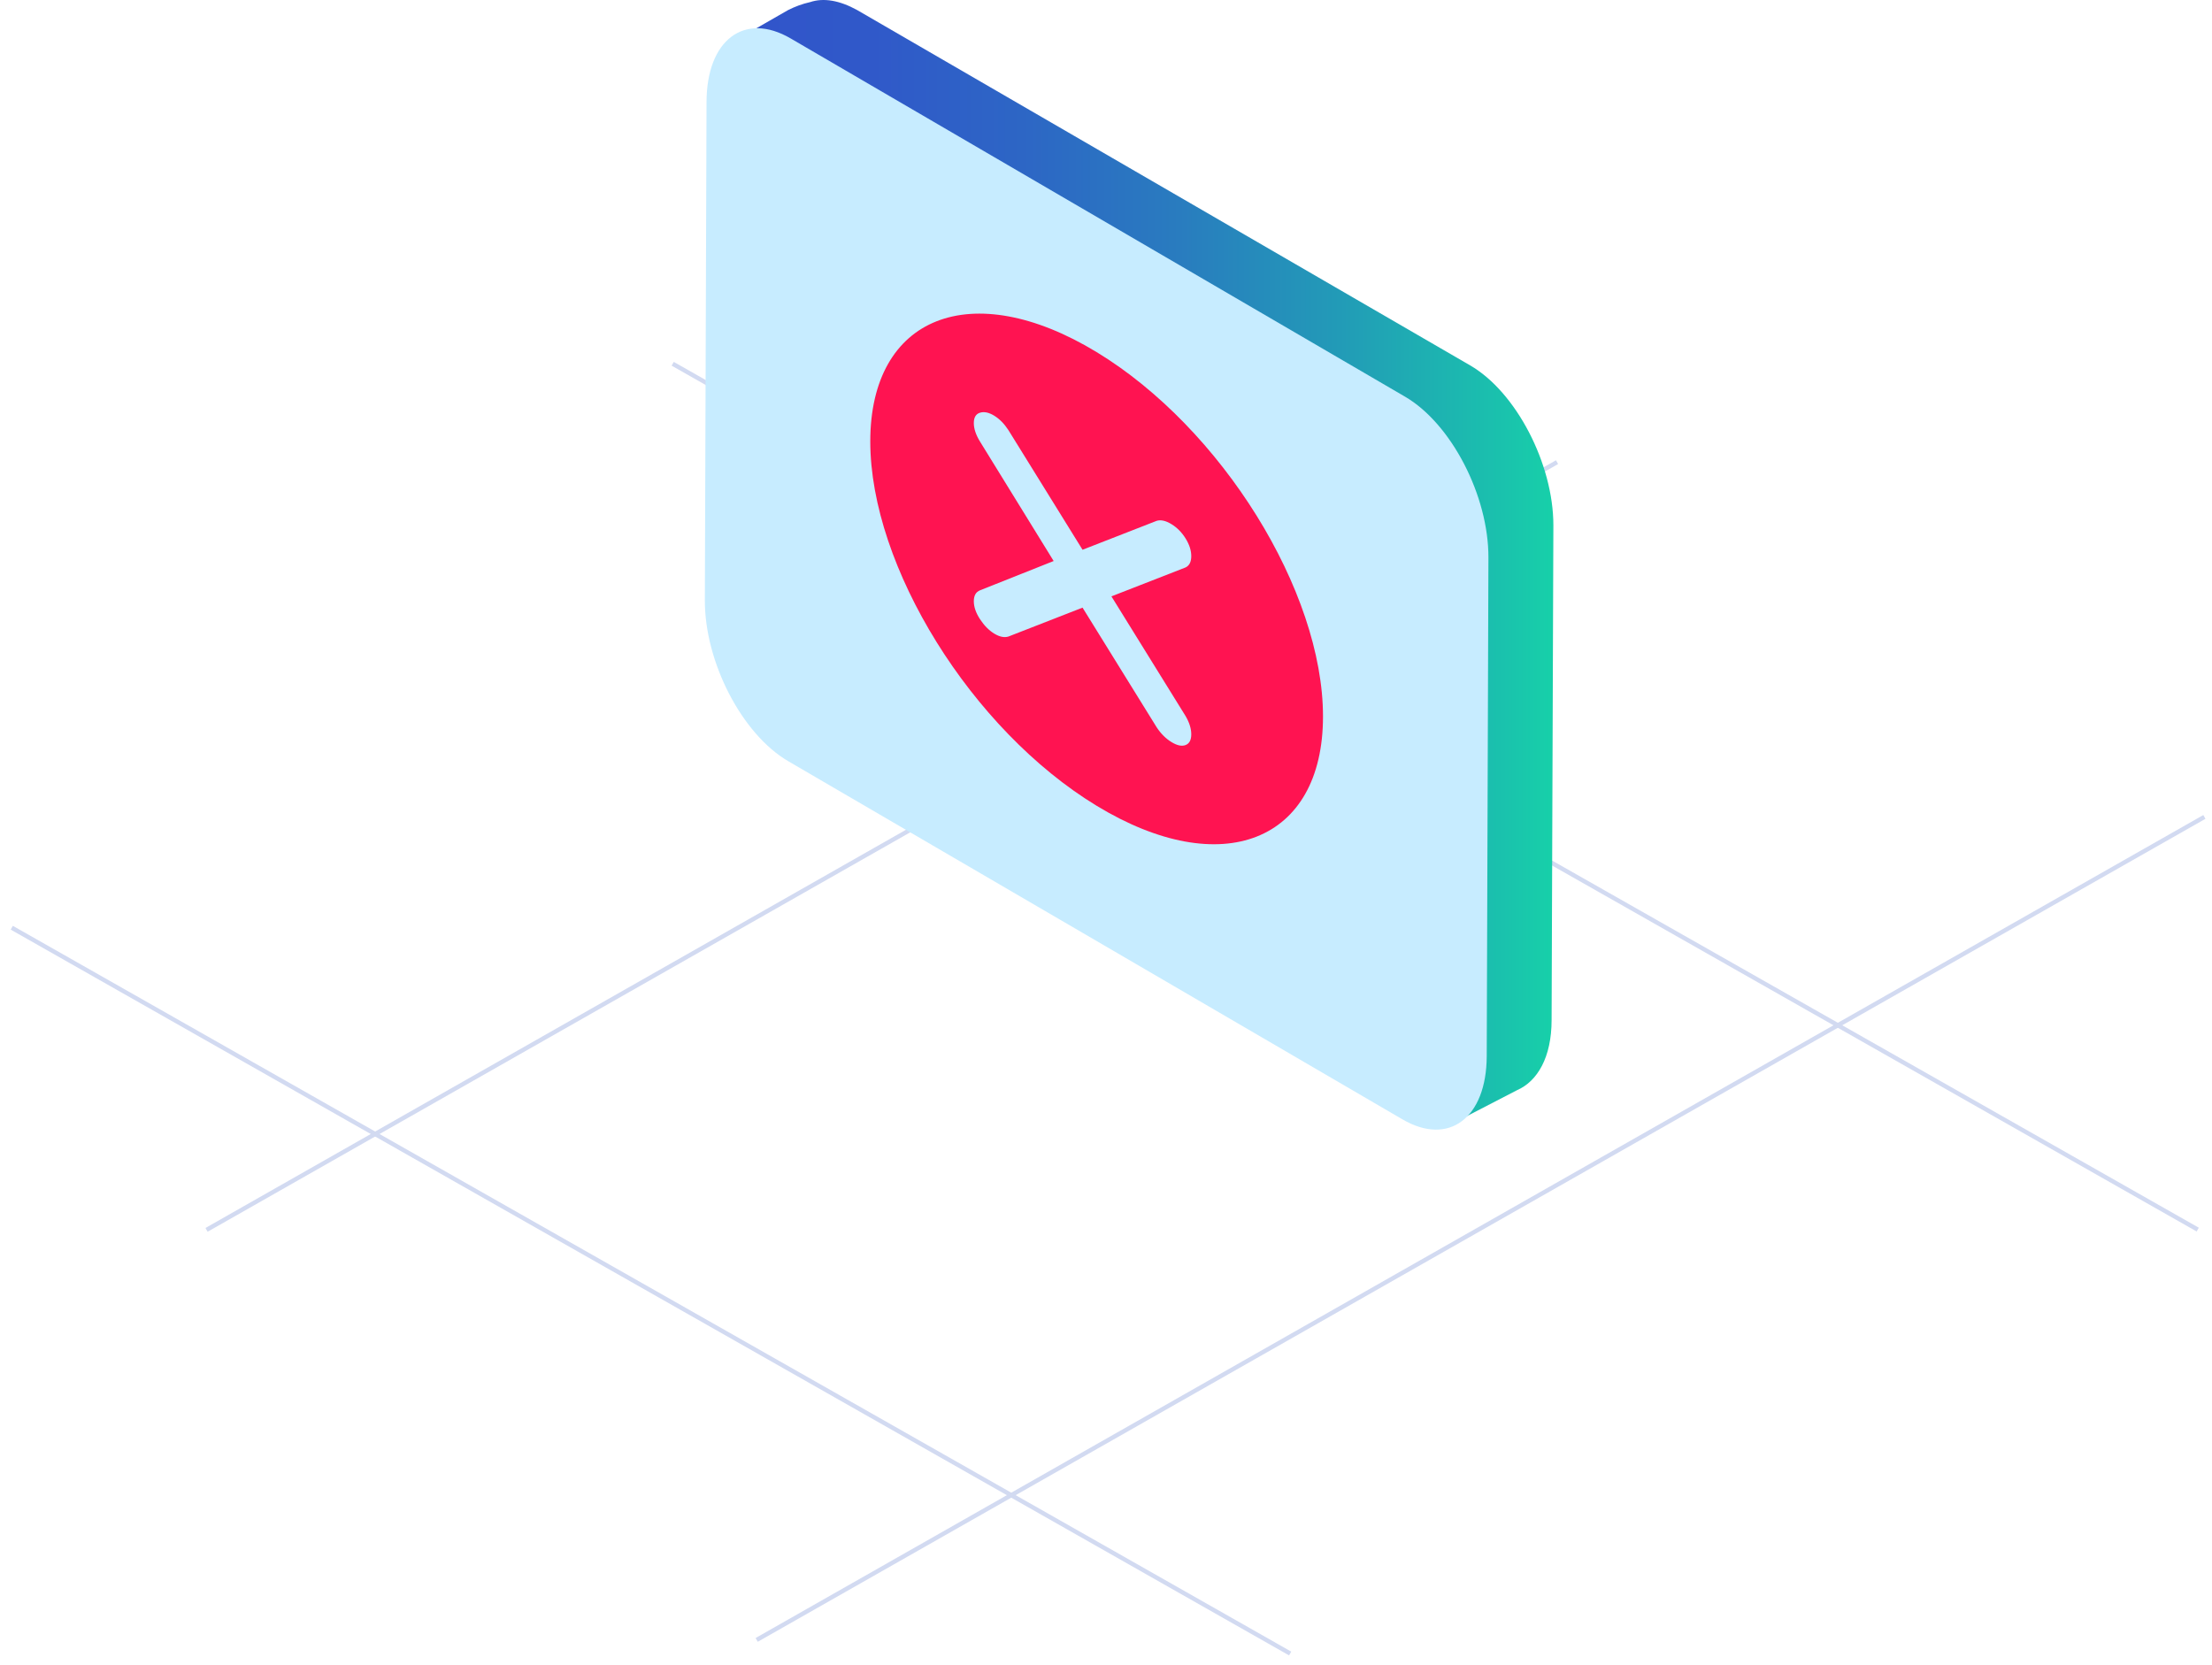 <svg width="255" height="192" viewBox="0 0 255 192" fill="none" xmlns="http://www.w3.org/2000/svg">
<g opacity="0.2">
<path d="M87.231 189.069L254.121 94.186" stroke="#1D45BA" stroke-width="0.5"/>
<path d="M23.812 141.794L179.495 53.283" stroke="#1D45BA" stroke-width="0.5"/>
<path d="M77.549 41.941L253.356 141.765" stroke="#1D45BA" stroke-width="0.5"/>
<path d="M1.357 106.959L148.729 190.639" stroke="#1D45BA" stroke-width="0.5"/>
</g>
<path d="M85.134 4.439L90.852 1.162C91.669 0.752 92.486 0.445 93.405 0.24C94.937 -0.272 96.775 0.035 98.817 1.162L169.476 42.125C174.785 45.197 179.074 53.492 179.074 60.559L178.869 117.6C178.869 121.901 177.236 124.666 174.887 125.69L168.352 129.07L163.145 121.389L98.51 83.908C93.201 80.835 88.912 72.54 88.912 65.474L89.116 10.481L85.134 4.439Z" fill="url(#paint0_linear_10033_81444)"/>
<path fill-rule="evenodd" clip-rule="evenodd" d="M81.45 11.731C81.475 4.59 85.819 1.323 91.152 4.434L161.973 45.734C167.306 48.844 171.61 57.155 171.586 64.297L171.391 121.764C171.366 128.905 167.024 132.173 161.69 129.063L90.87 87.762C85.537 84.651 81.232 76.341 81.256 69.2L81.45 11.731Z" fill="#C7ECFF"/>
<path fill-rule="evenodd" clip-rule="evenodd" d="M126.421 40.595C140.833 49.353 152.516 68.162 152.516 82.605C152.516 97.049 140.833 101.658 126.421 92.901C112.009 84.143 100.326 65.334 100.326 50.891C100.326 36.447 112.009 31.838 126.421 40.595Z" fill="#FF1351"/>
<path fill-rule="evenodd" clip-rule="evenodd" d="M136.677 82.562C137.112 83.308 137.33 84.009 137.33 84.663C137.33 85.317 137.112 85.729 136.677 85.898C136.241 86.069 135.698 85.954 135.045 85.554C134.392 85.154 133.827 84.59 133.347 83.861L124.796 70.056L116.243 73.392C115.765 73.535 115.221 73.421 114.611 73.048C114.002 72.675 113.459 72.124 112.98 71.395C112.502 70.666 112.262 69.974 112.262 69.32C112.262 68.665 112.502 68.246 112.98 68.058L121.466 64.682L112.98 50.917C112.502 50.144 112.262 49.431 112.262 48.776C112.262 48.122 112.502 47.723 112.98 47.58C113.459 47.436 114.002 47.552 114.611 47.924C115.221 48.297 115.765 48.849 116.243 49.578L124.796 63.383L133.347 60.046C133.827 59.903 134.392 60.032 135.045 60.431C135.698 60.83 136.241 61.381 136.677 62.084C137.112 62.786 137.33 63.465 137.33 64.119C137.33 64.773 137.112 65.207 136.677 65.421L128.125 68.757L136.677 82.562Z" fill="#C7ECFF"/>
<defs>
<linearGradient id="paint0_linear_10033_81444" x1="179.075" y1="-0.067" x2="85.099" y2="-0.067" gradientUnits="userSpaceOnUse">
<stop stop-color="#17D0A9"/>
<stop offset="0.062" stop-color="#1AC2AD"/>
<stop offset="0.262" stop-color="#229BB7"/>
<stop offset="0.459" stop-color="#297CBF"/>
<stop offset="0.651" stop-color="#2D66C5"/>
<stop offset="0.834" stop-color="#3059C9"/>
<stop offset="1" stop-color="#3154CA"/>
</linearGradient>
</defs>
</svg>

